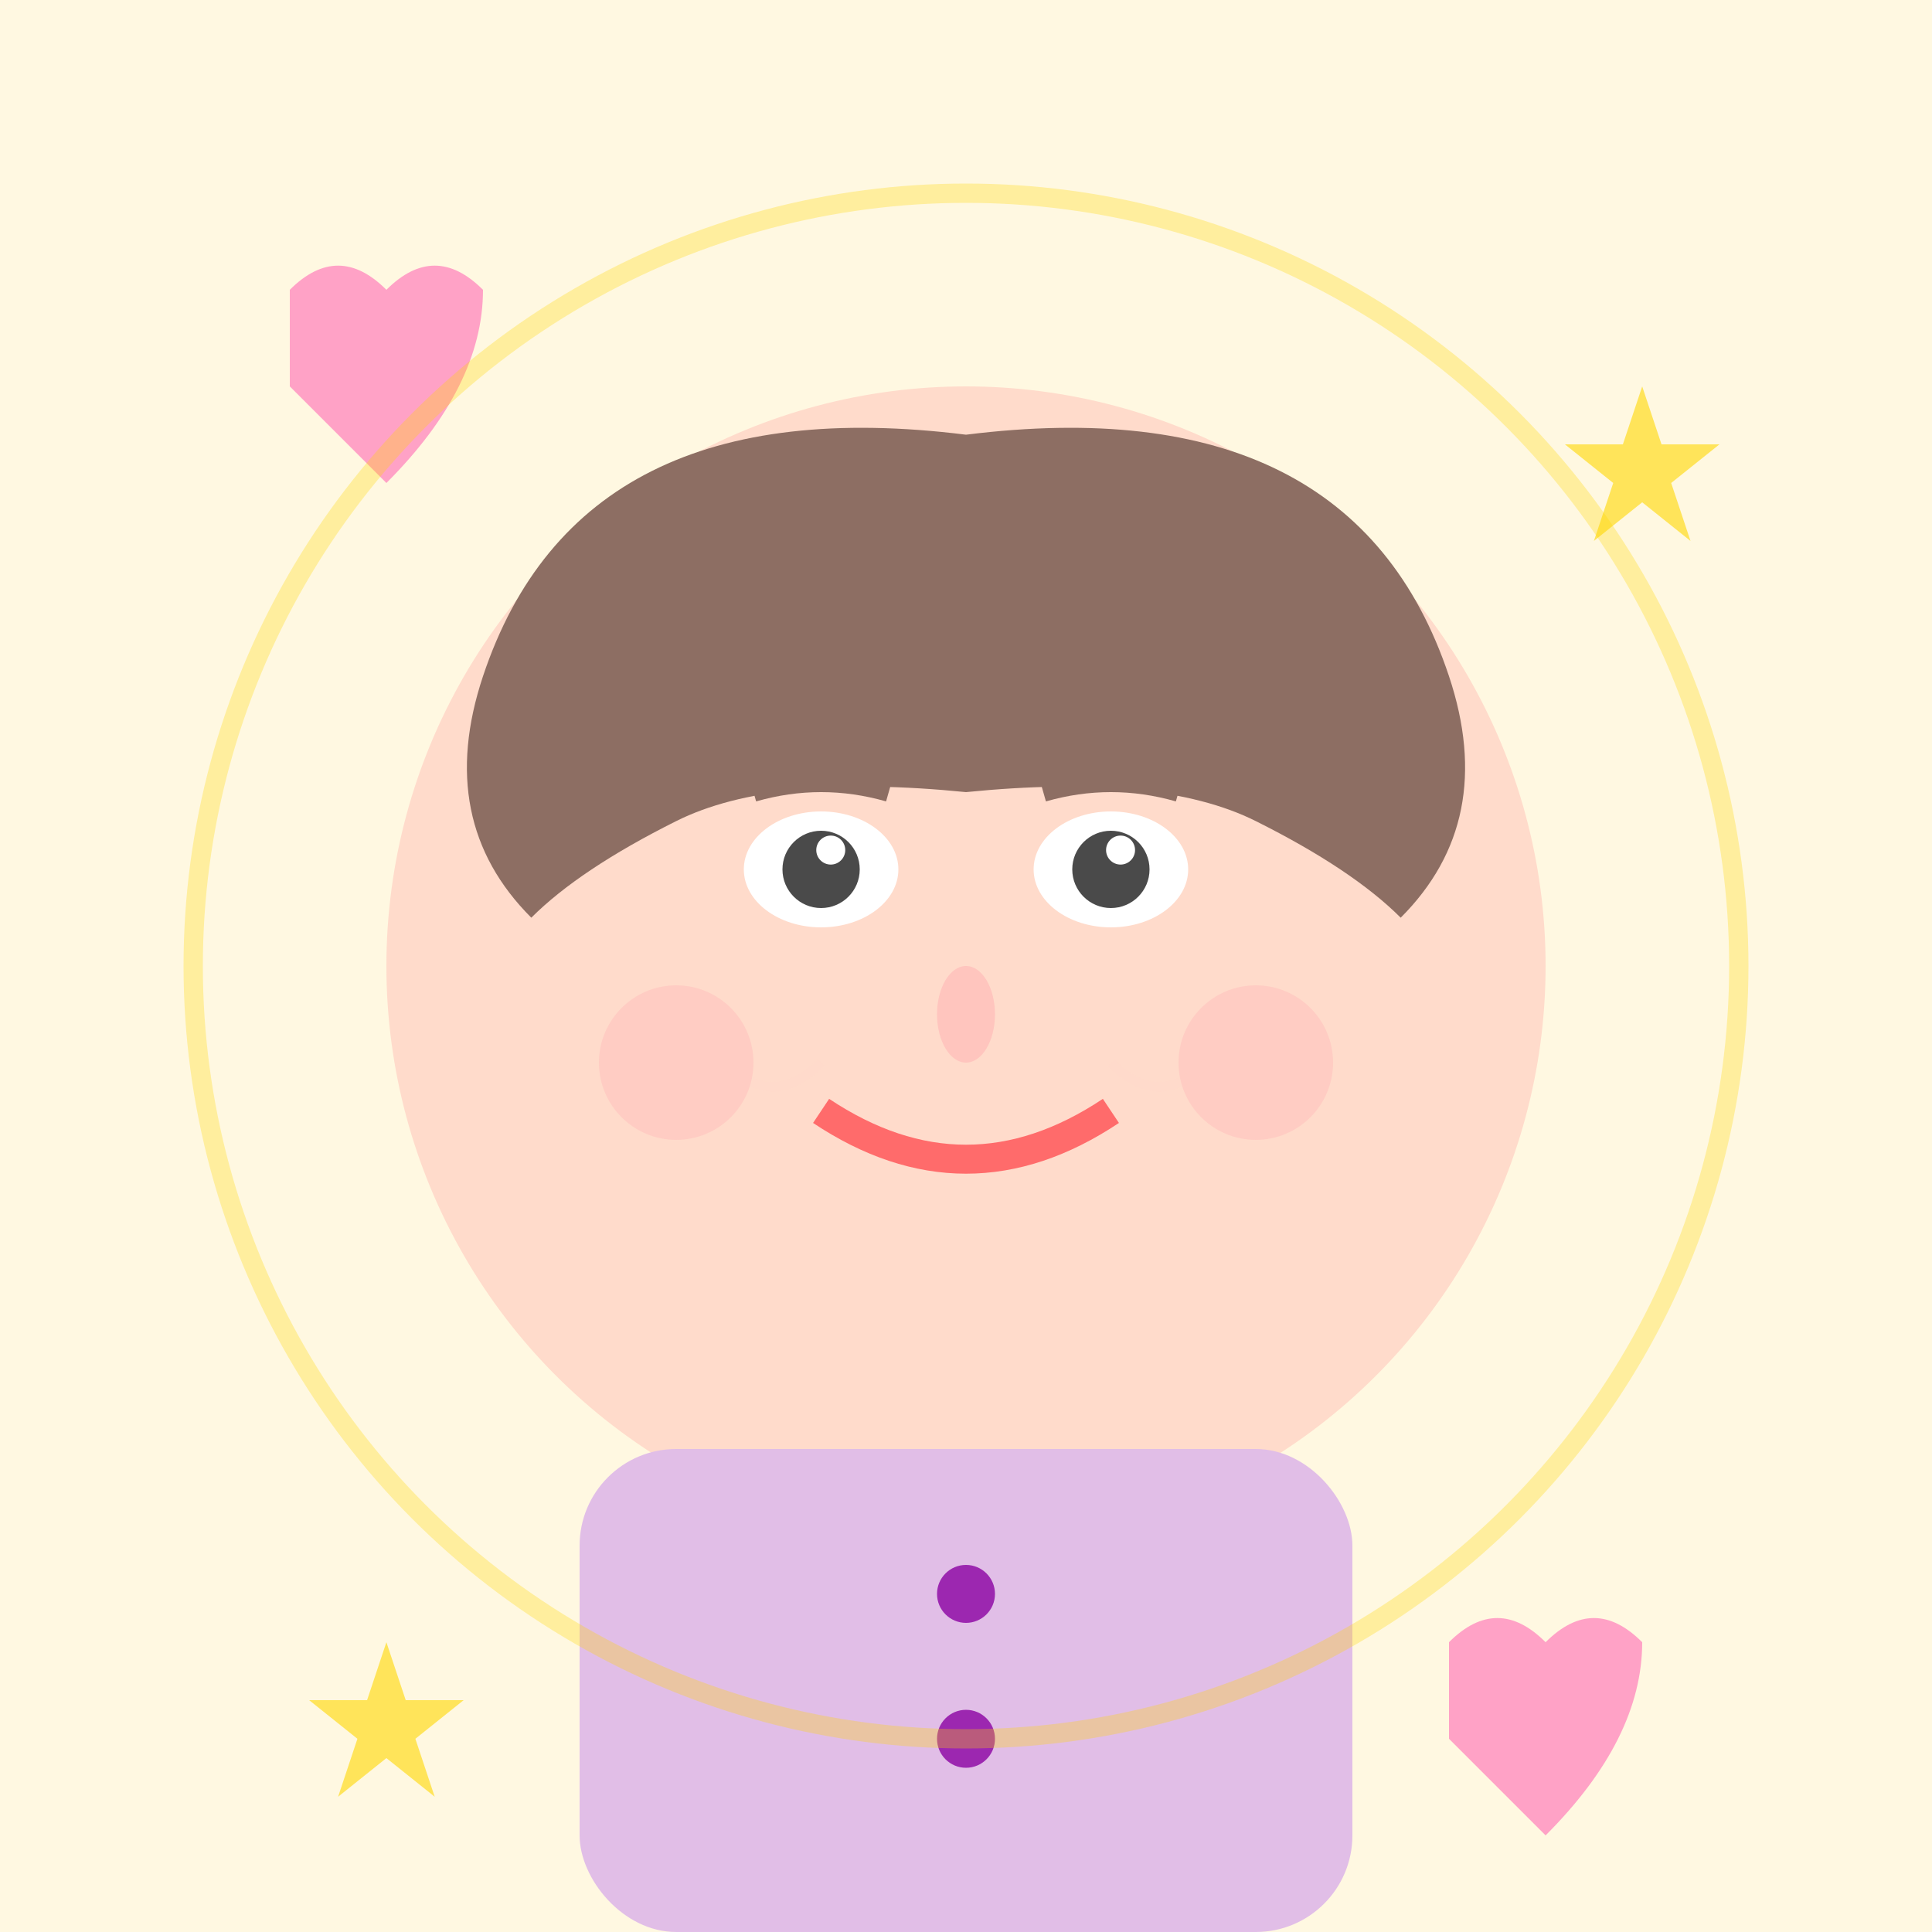 <?xml version="1.0" encoding="UTF-8"?>
<svg width="200" height="200" viewBox="0 0 200 200" xmlns="http://www.w3.org/2000/svg">
  <!-- 背景 -->
  <rect width="200" height="200" fill="#FFF8E1"/>
  
  <!-- 妈妈的脸 -->
  <circle cx="100" cy="100" r="60" fill="#FFDBCB"/>
  
  <!-- 头发 -->
  <path d="M50,70 Q60,40 100,45 Q140,40 150,70 Q155,85 145,95 Q140,90 130,85 Q120,80 100,82 Q80,80 70,85 Q60,90 55,95 Q45,85 50,70 Z" fill="#8D6E63"/>
  
  <!-- 眼睛 -->
  <ellipse cx="85" cy="90" rx="8" ry="6" fill="#FFFFFF"/>
  <ellipse cx="115" cy="90" rx="8" ry="6" fill="#FFFFFF"/>
  <circle cx="85" cy="90" r="4" fill="#4A4A4A"/>
  <circle cx="115" cy="90" r="4" fill="#4A4A4A"/>
  <circle cx="86" cy="88" r="1.5" fill="#FFFFFF"/>
  <circle cx="116" cy="88" r="1.5" fill="#FFFFFF"/>
  
  <!-- 眉毛 -->
  <path d="M78,82 Q85,80 92,82" stroke="#8D6E63" stroke-width="2" fill="none"/>
  <path d="M108,82 Q115,80 122,82" stroke="#8D6E63" stroke-width="2" fill="none"/>
  
  <!-- 鼻子 -->
  <ellipse cx="100" cy="105" rx="3" ry="5" fill="#FFB6B6" opacity="0.6"/>
  
  <!-- 嘴巴 - 温暖的笑容 -->
  <path d="M85,115 Q100,125 115,115" stroke="#FF6B6B" stroke-width="3" fill="none"/>
  
  <!-- 笑纹 -->
  <path d="M75,110 Q80,115 85,110" stroke="#FFDBCB" stroke-width="1" fill="none" opacity="0.7"/>
  <path d="M115,110 Q120,115 125,110" stroke="#FFDBCB" stroke-width="1" fill="none" opacity="0.7"/>
  
  <!-- 脸颊红晕 -->
  <circle cx="70" cy="110" r="8" fill="#FFB6B6" opacity="0.4"/>
  <circle cx="130" cy="110" r="8" fill="#FFB6B6" opacity="0.4"/>
  
  <!-- 衣服 -->
  <rect x="60" y="150" width="80" height="50" fill="#E1BEE7" rx="10"/>
  <circle cx="100" cy="165" r="3" fill="#9C27B0"/>
  <circle cx="100" cy="180" r="3" fill="#9C27B0"/>
  
  <!-- 装饰性元素 -->
  <g opacity="0.6">
    <!-- 爱心 -->
    <path d="M30,30 Q35,25 40,30 Q45,25 50,30 Q50,40 40,50 Q35,45 30,40 Q30,35 30,30 Z" fill="#FF69B4"/>
    <path d="M150,170 Q155,165 160,170 Q165,165 170,170 Q170,180 160,190 Q155,185 150,180 Q150,175 150,170 Z" fill="#FF69B4"/>
    
    <!-- 星星 -->
    <path d="M170,40 L172,46 L178,46 L173,50 L175,56 L170,52 L165,56 L167,50 L162,46 L168,46 Z" fill="#FFD700"/>
    <path d="M40,170 L42,176 L48,176 L43,180 L45,186 L40,182 L35,186 L37,180 L32,176 L38,176 Z" fill="#FFD700"/>
  </g>
  
  <!-- 温暖光晕 -->
  <circle cx="100" cy="100" r="80" fill="none" stroke="#FFD700" stroke-width="2" opacity="0.3"/>
</svg>